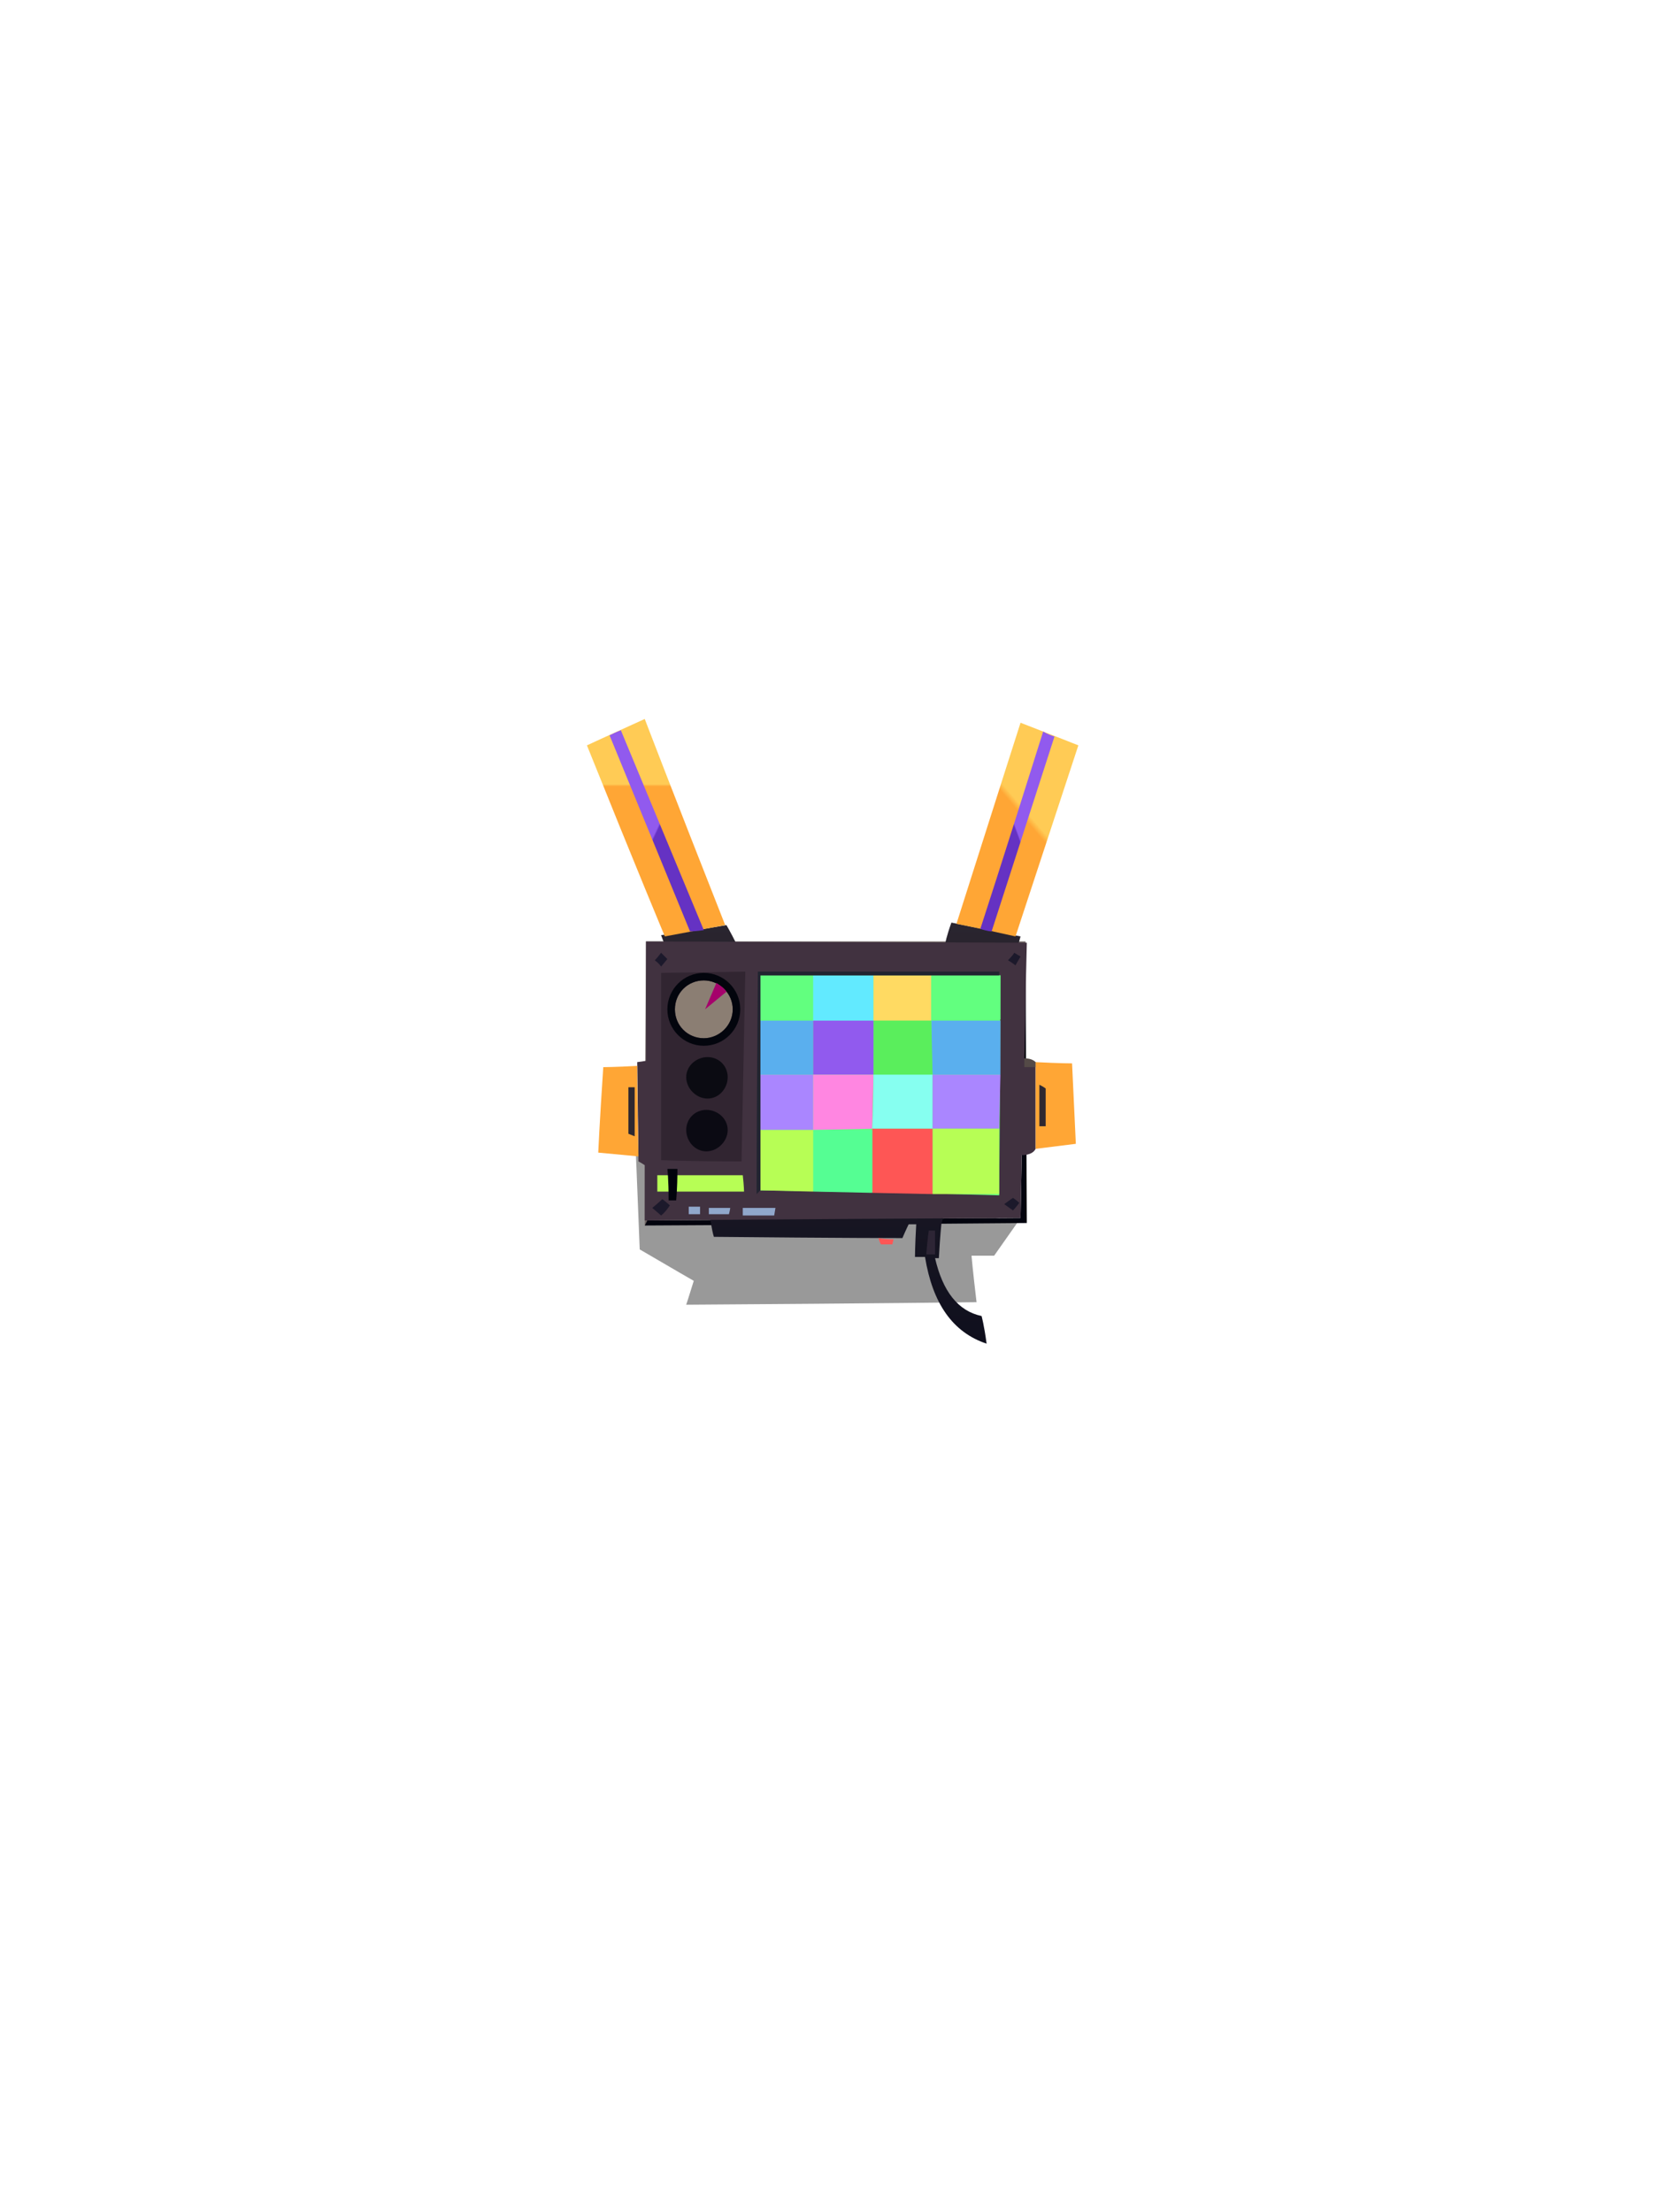 <?xml version="1.0" encoding="UTF-8"?><svg width="1320px" height="1760px" viewBox="0 0 1320 1760" version="1.1" xmlns="http://www.w3.org/2000/svg" xmlns:xlink="http://www.w3.org/1999/xlink"><defs><linearGradient x1="50%" y1="0%" x2="50%" y2="100%" id="id-97788"><stop stop-color="#2A252F" offset="0%"></stop><stop stop-color="#0F0F1D" offset="100%"></stop></linearGradient><filter width="116%" height="117%" x="-8%" y="-9%" id="id-97789" filterUnits="objectBoundingBox"><feGaussianBlur in="SourceGraphic" stdDeviation="5"></feGaussianBlur></filter><linearGradient x1="44%" y1="30%" x2="44%" y2="31%" id="id-97790"><stop stop-color="#FFCB55" offset="0%"></stop><stop stop-color="#FFA635" offset="100%"></stop></linearGradient><linearGradient x1="49%" y1="50%" x2="50%" y2="51%" id="id-97791"><stop stop-color="#915AEE" offset="0%"></stop><stop stop-color="#6532C3" offset="100%"></stop></linearGradient><linearGradient x1="55%" y1="40%" x2="53%" y2="43%" id="id-97792"><stop stop-color="#FFCB55" offset="0%"></stop><stop stop-color="#FFA635" offset="100%"></stop></linearGradient><linearGradient x1="50%" y1="50%" x2="49%" y2="51%" id="id-97793"><stop stop-color="#915AEE" offset="0%"></stop><stop stop-color="#6532C3" offset="100%"></stop></linearGradient></defs><g transform=" translate(467,572)" id="id-97794"><path d=" M 39,347 C 41,397 42,422 42,422 C 71,439 85,447 85,447 C 81,460 79,466 79,466 C 233,465 310,464 310,464 C 307,439 306,427 306,427 C 318,427 324,427 324,427 L 343,400 C 141,365 39,347 39,347 Z" fill="#000000" fill-opacity="0.400" id="id-97795"></path><path d=" M 46,403 C 48,399 49,398 49,398 C 50,253 50,181 50,181 L 349,182 L 349,177 L 47,177 C 46,327 46,403 46,403 Z" fill="#6E6462" id="id-97796"></path><path d=" M 46,403 C 249,402 350,401 350,401 L 349,194 L 345,397 L 48,399 C 47,401 46,403 46,403 Z" fill="#03040E" id="id-97797"></path><path d=" M 99,403 C 100,409 101,412 101,412 C 201,413 251,413 251,413 C 254,406 256,402 256,402 C 260,402 262,402 262,402 C 261,420 261,428 261,428 C 266,428 269,428 269,428 C 275,465 291,488 318,497 C 316,482 314,475 314,475 C 295,471 283,455 277,429 C 279,429 280,429 280,429 C 281,411 282,402 282,402 C 324,249 345,173 345,173 C 309,166 290,162 290,162 C 286,173 285,179 285,179 C 174,179 119,179 119,179 C 114,169 111,164 111,164 C 76,170 59,172 59,172 L 62,180 C 87,328 99,403 99,403 Z" fill="url(#id-97788)" id="id-97798"></path><path d=" M 345,397 C 146,398 46,399 46,399 C 46,378 46,364 46,355 C 43,353 41,352 41,352 L 40,273 L 47,272 C 47,209 47,177 47,177 L 350,178 C 349,212 349,243 348,270 C 354,272 357,273 357,273 C 357,319 357,342 357,342 C 355,346 350,347 346,347 L 345,397 Z" fill="#413240" id="id-97799"></path><path d=" M 40,276 C 22,277 13,277 13,277 C 10,322 9,345 9,345 L 41,348 C 40,300 40,276 40,276 Z" fill="#FFA635" id="id-97800"></path><path d=" M 33,293 C 37,293 38,293 38,293 C 38,319 38,332 38,332 L 33,330 C 33,305 33,293 33,293 Z" fill="#2E2830" id="id-97801"></path><path d=" M 357,277 L 348,277 C 348,272 348,270 348,270 C 352,270 355,271 357,273 C 357,275 357,277 357,277 Z" fill="#544A47" id="id-97802"></path><path d=" M 357,273 C 376,274 386,274 386,274 L 389,338 L 357,342 C 357,296 357,273 357,273 Z" fill="#FFA635" id="id-97803"></path><path d=" M 360,291 C 364,293 365,294 365,294 C 365,314 365,324 365,324 L 360,324 C 360,302 360,291 360,291 Z" fill="#2E2830" id="id-97804"></path><path d=" M 123,352 C 81,352 59,351 59,351 C 59,252 59,202 59,202 L 126,201 C 124,302 123,352 123,352 Z" fill="#312531" id="id-97805"></path><path d=" M 138,375 C 264,377 328,379 328,379 C 329,262 329,204 329,204 L 138,204 C 138,318 138,375 138,375 Z" fill="#62FF7F" id="id-97806" filter="url(#id-97789)"></path><g transform=" translate(138,204)" id="id-97808"><path d=" M 0,0 C 28,0 42,0 42,0 C 42,24 42,36 42,36 L 0,36 C 0,12 0,0 0,0 Z" fill="#62FF7F" id="id-97809"></path><path d=" M 0,36 C 28,36 42,36 42,36 C 42,65 42,79 42,79 L 0,79 L 0,36 Z" fill="#5AAFEE" id="id-97810"></path><path d=" M 42,36 L 90,36 L 90,0 L 42,0 C 42,24 42,36 42,36 Z" fill="#62EAFF" id="id-97811"></path><polygon points="90 36 136 36 136 0 90 0" fill="#FFDA62" id="id-97812"></polygon><path d=" M 136,36 L 191,35 L 191,0 L 136,0 C 136,24 136,36 136,36 Z" fill="#62FF7F" id="id-97813"></path><path d=" M 136,36 C 136,65 137,79 137,79 L 191,79 L 191,36 C 154,36 136,36 136,36 Z" fill="#5AAFEE" id="id-97814"></path><path d=" M 136,36 C 105,36 90,36 90,36 L 90,79 L 137,79 L 136,36 Z" fill="#5AEE5C" id="id-97815"></path><polygon points="90 36 42 36 42 79 90 79" fill="#915AEE" id="id-97816"></polygon><path d=" M 42,79 L 0,79 C 0,108 0,123 0,123 L 42,123 L 42,79 Z" fill="#AA86FF" id="id-97817"></path><path d=" M 42,123 L 89,122 L 90,79 L 42,79 C 42,108 42,123 42,123 Z" fill="#FF86E1" id="id-97818"></path><path d=" M 89,122 L 137,122 L 137,79 L 90,79 C 90,108 89,122 89,122 Z" fill="#86FFF0" id="id-97819"></path><polygon points="137 122 190 122 191 79 137 79" fill="#AA86FF" id="id-97820"></polygon><polygon points="137 122 137 174 190 174 190 122" fill="#B7FE55" id="id-97821"></polygon><path d=" M 137,122 C 105,122 89,122 89,122 L 89,173 L 137,174 L 137,122 Z" fill="#FE5655" id="id-97822"></path><path d=" M 89,123 L 42,123 C 42,155 42,172 42,172 L 89,173 L 89,123 Z" fill="#55FE93" id="id-97823"></path><polygon points="42 123 0 123 0 171 42 172" fill="#B7FE55" id="id-97824"></polygon></g><path d=" M 81,388 C 87,388 90,388 90,388 C 90,392 90,394 90,394 L 81,394 C 81,390 81,388 81,388 Z" fill="#90A7CB" id="id-97825"></path><path d=" M 97,394 C 108,394 113,394 113,394 C 114,390 114,389 114,389 L 97,389 C 97,392 97,394 97,394 Z" fill="#90A7CB" id="id-97826"></path><path d=" M 124,389 C 124,393 124,395 124,395 C 141,395 149,395 149,395 L 150,389 C 133,389 124,389 124,389 Z" fill="#90A7CB" id="id-97827"></path><path d=" M 125,376 C 79,376 56,376 56,376 C 56,367 56,363 56,363 L 124,363 C 125,372 125,376 125,376 Z" fill="#B7FE55" id="id-97828"></path><path d=" M 64,358 C 70,358 72,358 72,358 C 72,374 71,383 71,383 L 65,383 C 65,366 64,358 64,358 Z" fill="#01030C" id="id-97829"></path><path d=" M 60,382 C 64,385 66,387 66,387 C 62,393 59,395 59,395 L 52,389 C 58,384 60,382 60,382 Z" fill="#1C192B" id="id-97830"></path><circle cx="95" cy="327" r="13" fill="#8B7E73" id="id-97831"></circle><path d=" M 95,344 C 104,344 112,336 112,327 C 112,318 104,311 95,311 C 86,311 79,318 79,327 C 79,336 86,344 95,344 Z M 97,340 C 103,339 108,334 108,327 C 108,320 102,315 95,315 C 88,315 83,320 83,327 C 83,334 88,339 94,340 C 93,332 93,328 93,328 C 94,326 95,326 97,327 L 97,340 Z" fill="#0B0A13" id="id-97832"></path><circle cx="96" cy="285" r="13" fill="#8B7E73" id="id-97833"></circle><path d=" M 96,302 C 105,302 112,294 112,285 C 112,276 105,269 96,269 C 87,269 79,276 79,285 C 79,294 87,302 96,302 Z M 85,292 C 87,295 91,298 96,298 C 103,298 108,292 108,285 C 108,278 103,273 96,273 C 89,273 83,278 83,285 C 83,287 83,288 84,289 C 90,286 93,284 93,284 C 95,284 95,285 94,287 L 85,292 Z" fill="#0B0B12" id="id-97832"></path><circle cx="93" cy="231" r="23" fill="#8B7E73" id="id-97835"></circle><path d=" M 93,202 C 109,202 122,215 122,231 C 122,247 109,260 93,260 C 77,260 64,247 64,231 C 64,215 77,202 93,202 Z M 93,208 C 80,208 70,218 70,231 C 70,244 80,254 93,254 C 105,254 116,244 116,231 C 116,218 105,208 93,208 Z" fill="#03050D" id="id-97832"></path><path d=" M 103,210 C 97,224 94,231 94,231 L 111,217 C 109,214 106,212 103,210 Z" fill="#A5016B" id="id-97837"></path><path d=" M 59,186 C 56,190 54,192 54,192 C 58,195 59,197 59,197 L 64,191 C 61,188 59,186 59,186 Z" fill="#1C192B" id="id-97838"></path><path d=" M 69,161 C 70,165 71,166 71,166 C 87,162 95,159 95,159 L 93,154 C 77,159 69,161 69,161 Z" fill="#2C2533" id="id-97839"></path><path d=" M 310,156 C 308,160 307,162 307,162 C 325,165 335,167 335,167 L 335,161 C 318,158 310,156 310,156 Z" fill="#2C2533" id="id-97840"></path><path d=" M 272,407 C 275,407 277,407 277,407 C 277,420 277,426 277,426 L 270,426 C 271,413 272,407 272,407 Z" fill="#2D2535" id="id-97841"></path><path d=" M 339,381 C 342,383 344,385 344,385 C 341,389 339,391 339,391 L 332,386 C 336,383 339,381 339,381 Z" fill="#1C192B" id="id-97842"></path><path d=" M 341,196 C 337,193 335,192 335,192 C 339,188 340,186 340,186 L 345,189 C 342,194 341,196 341,196 Z" fill="#1C192B" id="id-97843"></path><path d=" M 135,378 C 137,376 138,375 138,375 C 138,261 138,204 138,204 C 265,204 328,204 328,204 C 328,202 328,201 328,201 L 136,201 C 135,319 135,378 135,378 Z" fill="#212430" id="id-97844"></path><path d=" M 46,0 C 15,14 0,21 0,21 C 41,123 62,173 62,173 L 110,164 C 67,55 46,0 46,0 Z" fill="url(#id-97790)" id="id-97845"></path><path d=" M 27,9 C 71,115 93,168 93,168 C 86,169 82,169 82,169 L 18,13 C 24,10 27,9 27,9 Z" fill="url(#id-97791)" id="id-97846"></path><path d=" M 294,163 C 328,56 345,3 345,3 C 376,15 391,21 391,21 L 341,173 C 310,166 294,163 294,163 Z" fill="url(#id-97792)" id="id-97847"></path><path d=" M 363,10 C 330,115 313,167 313,167 C 319,169 322,169 322,169 L 372,14 C 366,12 363,10 363,10 Z" fill="url(#id-97793)" id="id-97848"></path><path d=" M 232,413 C 233,417 234,418 234,418 C 240,418 243,418 243,418 L 244,414 C 236,414 232,413 232,413 Z" fill="#FE5655" id="id-97849"></path></g></svg>